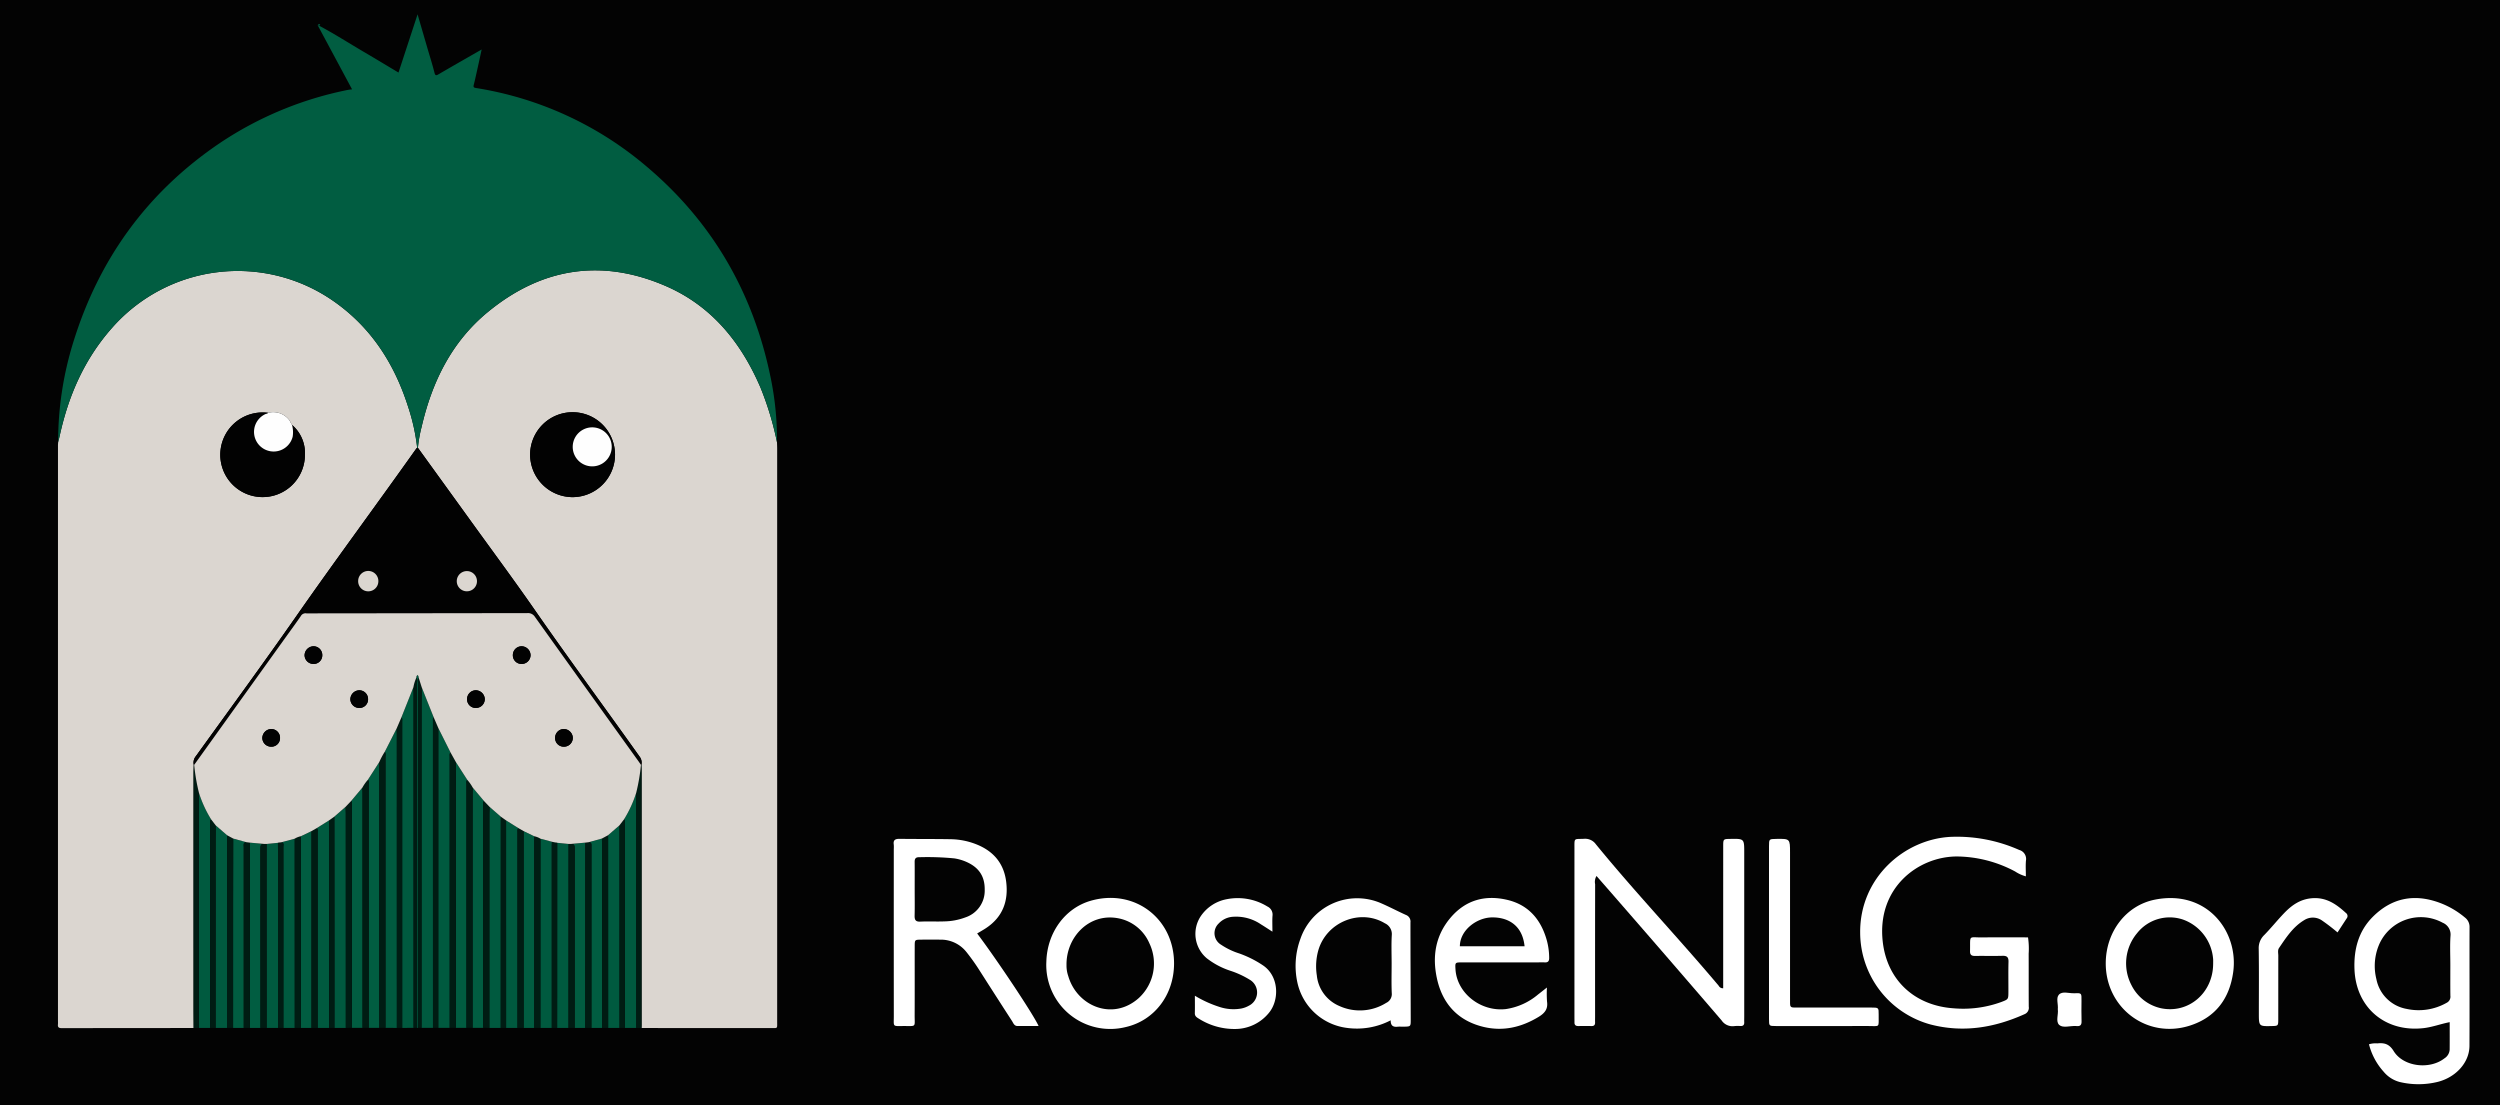 <svg id="Layer_1" data-name="Layer 1" xmlns="http://www.w3.org/2000/svg" viewBox="0 0 681 301"><defs><style>.cls-1{fill:#030303;}.cls-2{fill:#fff;}.cls-3{fill:#015e42;}.cls-4{fill:#dbd6d0;}.cls-5{fill:#015d41;}.cls-6{fill:#005a3f;}.cls-7{fill:#001c13;}.cls-8{fill:#020202;}.cls-9{fill:#fefefe;}</style></defs><rect class="cls-1" width="681" height="301"/><path class="cls-2" d="M469.397,269.2c0-3.855 0-7.601 0-11.346q0-13.665.004-27.33c.002-1.974.022-1.974,1.907-2.006,3.821-.065,3.821-.065,3.821,3.714q0,22.296-0,44.591c0,.559-.02,1.119 0,1.678.026.721-.331,1.006-1.017.991a10.201,10.201,0,0,0-1.677.017,3.565,3.565,0,0,1-3.468-1.548q-14.216-16.55-28.546-33.003c-1.814-2.093-3.641-4.173-5.532-6.339a3.09,3.09,0,0,0-.376,2.228q-.025,17.98-.012,35.961c0,.559-.021,1.119 0,1.678.026.687-.248,1.024-.968,1.011-1.199-.023-2.398-.014-3.597-.002-.669.007-1.059-.248-1.05-.966.006-.479-.008-.959-.008-1.438q-.001-23.015.001-46.03c.001-2.922-.168-2.446,2.596-2.57a3.588,3.588,0,0,1,3.246,1.491c10.772,13.187,22.515,25.535,33.474,38.562A1.227,1.227,0,0,0,469.397,269.2Z"/><path class="cls-2" d="M551.845,238.717a10.079,10.079,0,0,1-2.914-1.32,34.213,34.213,0,0,0-15.834-4.093c-10.571-.007-21.929,8.552-20.231,23.275,1.212,10.51,8.761,17.388,19.362,18.087a30.202,30.202,0,0,0,12.955-1.731c1.887-.72,1.897-.725,1.906-2.744.012-2.717-.048-5.435.025-8.149.034-1.24-.348-1.72-1.632-1.679-2.475.078-4.956-.005-7.433.035-.98.016-1.439-.25-1.412-1.34.114-4.594-.573-3.641,3.581-3.704,4.066-.062,8.134-.014,12.213-.014a20.782,20.782,0,0,1,.177,4.464c.023,4.794-.009,9.588.024,14.382a1.878,1.878,0,0,1-1.154,2.079c-8.258,3.704-16.742,5.118-25.659,2.789a26.016,26.016,0,0,1-19.108-24.944c-.148-14.996,12.04-25.531,24.691-26.152a41.819,41.819,0,0,1,18.642,3.573,2.542,2.542,0,0,1,1.827,2.9C551.747,235.766,551.845,237.122,551.845,238.717Z"/><path class="cls-2" d="M266.178,254.279c5.395,7.15,15.403,22.175,16.734,25.209-1.992,0-3.867.002-5.741-.001-.912-.001-1.137-.802-1.506-1.373q-4.362-6.739-8.678-13.509a56.409,56.409,0,0,0-3.737-5.278,8.871,8.871,0,0,0-7.109-3.367q-2.638-.034-5.277.001c-1.658.022-1.693.042-1.697,1.745-.016,6.234.017,12.469-.016,18.703-.019,3.513.571,3.064-2.988,3.081-3.109.014-2.687.291-2.69-2.663q-.019-22.779-.006-45.558a8.342,8.342,0,0,0-.008-1.198c-.198-1.351.511-1.586,1.672-1.57,4.636.064,9.275.017,13.911.101a19.667,19.667,0,0,1,6.786,1.34c4.718,1.832,7.625,5.169,8.256,10.252.655,5.271-.953,9.622-5.52,12.642C267.832,253.319,267.062,253.746,266.178,254.279Zm-17.018-12.089c0,2.391.042,4.783-.018,7.173-.029,1.164.221,1.756,1.571,1.687,2.147-.109,4.307.027,6.456-.061a17.145,17.145,0,0,0,5.843-1.106,7.665,7.665,0,0,0,5.222-7.532c.046-3.643-1.597-6.107-5.077-7.608a12.84,12.84,0,0,0-3.204-.919,76.183,76.183,0,0,0-9.552-.318c-.947-.022-1.258.381-1.248,1.273C249.178,237.249,249.161,239.72,249.16,242.19Z"/><path class="cls-2" d="M645.31,284.463a6.117,6.117,0,0,1,2.258-.245c1.895-.186,3.248.116,4.463,2.09,2.643,4.295,9.781,5.134,13.822,1.997a3.043,3.043,0,0,0,1.436-2.372c.024-2.457.008-4.914.008-7.499-2.547.511-4.779,1.37-7.171,1.636-10.372,1.157-18.357-5.549-18.766-16.034-.209-5.357,1.051-10.347,4.982-14.283,5.153-5.16,11.251-6.354,18.054-3.894a23.102,23.102,0,0,1,7.022,4.05,3.188,3.188,0,0,1,1.287,2.655c-.035,10.784.033,21.569-.024,32.354-.023,4.45-3.607,8.473-8.541,9.76a21.998,21.998,0,0,1-10.447.062,8.425,8.425,0,0,1-4.376-2.794A17.596,17.596,0,0,1,645.31,284.463Zm22.161-21.607c0-2.637-.132-5.283.045-7.908a3.464,3.464,0,0,0-2.123-3.59,12.392,12.392,0,0,0-17.426,6.19,14.826,14.826,0,0,0-.639,9.17,10.215,10.215,0,0,0,8.211,8.102,15.44,15.44,0,0,0,10.902-1.644,1.852,1.852,0,0,0,1.043-1.93c-.036-2.796-.013-5.594-.013-8.391Z"/><path class="cls-2" d="M421.385,268.997a30.365,30.365,0,0,0,.028,3.858c.299,2.055-.675,3.166-2.344,4.173-4.658,2.811-9.619,3.97-14.923,2.707-6.867-1.635-11.112-6.135-12.666-12.942-1.399-6.128-.531-11.929,3.708-16.88,4.109-4.8,9.432-6.186,15.38-4.791,5.929,1.39,9.325,5.541,10.855,11.299a18.604,18.604,0,0,1,.572,4.504c.014.94-.358,1.298-1.269,1.231-.556-.041-1.118-.005-1.677-.005q-10.427 0-20.854.006c-1.836.004-1.836.035-1.721,1.895.402,6.485,6.838,11.559,13.651,10.829a17.485,17.485,0,0,0,8.829-3.975C419.634,270.384,420.302,269.848,421.385,268.997Zm-6.091-11.239c-.639-6.192-5.068-7.938-8.962-7.855-4.079.087-8.645,3.462-8.664,7.855Z"/><path class="cls-2" d="M573.606,262.311c.053-8.493,5.526-15.709,13.445-17.259,14.149-2.769,22.789,8.691,21.274,19.73-.988,7.202-4.768,12.326-11.761,14.581C584.89,283.128,573.53,274.603,573.606,262.311Zm29.255.203c0-.399.018-.799-.003-1.198a12.42,12.42,0,0,0-8.184-10.818,11.334,11.334,0,0,0-12.521,3.685,12.8,12.8,0,0,0-1.561,14.135,11.84,11.84,0,0,0,8.018,6.318c7.511,1.599,14.242-4.143,14.251-12.122Z"/><path class="cls-2" d="M319.813,262.491c-.024,8.484-5.323,15.466-13.102,17.264a17.426,17.426,0,0,1-21.686-17.772c.205-7.914,5.068-14.597,12.09-16.615C308.979,241.958,319.849,250.158,319.813,262.491Zm-29.295.366a8.753,8.753,0,0,0,.474,3.02c2.367,8.204,12.116,12.32,19.199,6.001a12.762,12.762,0,0,0,2.898-14.929,11.579,11.579,0,0,0-8.673-6.844C296.553,248.726,290.414,255.369,290.518,262.856Z"/><path class="cls-2" d="M378.825,277.932a19.942,19.942,0,0,1-11.978,2.061A15.842,15.842,0,0,1,353.428,267.73a21.29,21.29,0,0,1,.813-12.013,16.347,16.347,0,0,1,20.774-10.142q.416.143.824.308c2.42,1.024,4.745,2.268,7.142,3.349a1.924,1.924,0,0,1,1.229,2.049c-.001,8.856.055,17.712.072,26.567.003,1.78-.04,1.783-1.9,1.82-.559.011-1.122-.044-1.675.011C379.593,279.792,378.803,279.505,378.825,277.932Zm.256-15.306c0-2.63-.111-5.266.041-7.888a3.215,3.215,0,0,0-1.879-3.232c-6.724-4.053-15.868-.366-18.122,7.322a15.989,15.989,0,0,0-.418,6.868,10.112,10.112,0,0,0,6.075,8.311,13.523,13.523,0,0,0,12.829-.827,2.624,2.624,0,0,0,1.508-2.666C379,267.889,379.081,265.256,379.081,262.626Z"/><path class="cls-2" d="M481.873,253.953q0-11.738.004-23.477c.002-1.928.025-1.928,1.952-1.958,3.776-.058,3.776-.058,3.776,3.754q0,19.644 0,39.287c0.0.639.018,1.278.007,1.916-.012.708.332.998,1.024.972.558-.021,1.118.004,1.677.004q9.706.001,19.412.004c2.001.003,2.044.02,2.023,1.876-.045,3.803.532,3.136-3.114,3.153-8.308.039-16.616.018-24.924.007-1.804-.002-1.83-.03-1.832-1.824Q481.862,265.811,481.873,253.953Z"/><path class="cls-2" d="M325.485,271.234a31.295,31.295,0,0,0,6.788,3.081,12.168,12.168,0,0,0,5.913.396,6.882,6.882,0,0,0,2.006-.758,4.013,4.013,0,0,0,.237-7.075,24.412,24.412,0,0,0-5.201-2.416,21.161,21.161,0,0,1-6.533-3.452,8.687,8.687,0,0,1-1.578-11.486,10.97,10.97,0,0,1,7.071-4.586,15.421,15.421,0,0,1,11.067,2.003,2.428,2.428,0,0,1,1.376,2.516c-.095,1.314-.022,2.641-.022,4.332-1.265-.809-2.172-1.412-3.101-1.978a11.958,11.958,0,0,0-7.477-2.09,5.815,5.815,0,0,0-4.047,1.823,3.646,3.646,0,0,0,.632,5.795,19.322,19.322,0,0,0,4.951,2.379,28.899,28.899,0,0,1,6.405,3.205c4.537,3,4.518,9.555,1.703,12.955a11.856,11.856,0,0,1-9.194,4.417,18.101,18.101,0,0,1-9.994-2.859c-.568-.339-1.037-.677-1.014-1.458C325.515,274.496,325.485,273.012,325.485,271.234Z"/><path class="cls-2" d="M636.743,253.993a53.385,53.385,0,0,0-4.316-3.312,4.358,4.358,0,0,0-4.763-.034c-3.047,1.823-4.918,4.737-6.85,7.576-.424.623-.202,1.406-.203,2.114-.013,5.754-0,11.508-.011,17.262-.004,1.857-.025,1.857-1.777,1.897-3.511.08-3.511.08-3.511-3.525,0-5.834.057-11.669-.038-17.502a4.902,4.902,0,0,1,1.535-3.797c1.839-1.888,3.494-3.953,5.315-5.859,2.069-2.164,4.346-3.84,7.572-4.127,3.946-.351,6.697,1.595,9.344,4.017a1.017,1.017,0,0,1,.236,1.419q-.02.028-.042.054C638.408,251.432,637.593,252.691,636.743,253.993Z"/><path class="cls-2" d="M560.548,274.921c.156-1.373-.551-3.055.297-3.974.953-1.032,2.704-.336,4.103-.386,2.178-.078,2.052-.068,2.05,2.107-.002,1.835-.054,3.672.018,5.504.043,1.086-.403,1.443-1.402,1.321-.079-.01-.16.003-.239-.001-1.502-.078-3.385.602-4.409-.271C559.887,278.3,560.759,276.365,560.548,274.921Z"/><path class="cls-3" d="M86.962,7.001c-.21-.054-.4-.18-.225-.386.159-.187.353-.019.499.12C87.148,6.826,87.056,6.915,86.962,7.001Z"/><path class="cls-4" d="M211.657,120.502c.015.638.044,1.275.044,1.913q.003,77.954-0,155.907c-0,1.928.209,1.728-1.728,1.728q-17.616-.002-35.232-.017c.009-.279.026-.559.026-.838q.002-34.646-.001-69.292c-0-.519-.035-1.038-.054-1.557a2.684,2.684,0,0,0-.337-2.031c-9.541-13.437-19.339-26.69-28.746-40.224-5.557-7.996-11.358-15.823-17.057-23.72q-7.357-10.195-14.73-20.378a35.499,35.499,0,0,1,.991-5.646c2.826-12.251,8.154-23.18,17.985-31.295,14.624-12.071,30.961-14.724,48.467-7.165,12.516,5.404,20.558,15.326,25.859,27.651A84.048,84.048,0,0,1,211.657,120.502Zm-55.685,14.918A11.566,11.566,0,1,0,144.405,123.793,11.658,11.658,0,0,0,155.971,135.42Z"/><path class="cls-4" d="M52.752,280.032q-17.976.009-35.951.033c-.783.002-1.111-.239-1.015-1.025a6.978,6.978,0,0,0,.005-.838q-.001-78.435.001-156.869c0-.278.029-.556.044-.834.148-.616.308-1.229.442-1.847,2.381-10.943,6.757-20.89,14.268-29.366a45.568,45.568,0,0,1,60.375-7.213c10.227,7.153,16.565,17.096,20.286,28.84a54.492,54.492,0,0,1,2.43,11.072,1.693,1.693,0,0,0-.257.239c-10.809,15.239-21.939,30.247-32.634,45.569-8.975,12.859-18.249,25.509-27.421,38.23a2.751,2.751,0,0,0-.542,2.324c-.019.719-.054,1.437-.054,2.156q-.004,31.948-.001,63.897C52.727,276.277,52.744,278.155,52.752,280.032ZM73.014,112.448a11.525,11.525,0,1,0,10.047,11.558,10.115,10.115,0,0,0-3.516-8.269c-.351-.469-.497-1.043-.901-1.504A5.539,5.539,0,0,0,73.014,112.448Z"/><path class="cls-5" d="M113.637,121.984a54.515,54.515,0,0,0-2.431-11.071c-3.721-11.744-10.059-21.687-20.286-28.84a45.568,45.568,0,0,0-60.375,7.213c-7.511,8.475-11.887,18.423-14.268,29.366-.135.619-.294,1.232-.442,1.847a91.556,91.556,0,0,1,4.043-27.003C26.86,70.655,40.071,52.355,59.917,38.948A96.672,96.672,0,0,1,94.838,24.474c.305-.063.62-.081,1.065-.137-3.12-5.815-6.196-11.549-9.272-17.282a.732.732,0,0,0,.142-.139c4.255,2.255,8.307,4.857,12.457,7.291,3.085,1.81,6.144,3.663,9.317,5.558,1.72-5.247,3.41-10.401,5.201-15.862.973,3.345,1.859,6.395,2.747,9.445.621,2.132,1.302,4.249,1.84,6.401.225.898.475.866,1.167.462,3.811-2.224,7.647-4.407,11.708-6.738-.488,2.226-.921,4.224-1.364,6.219-.251,1.129-.497,2.259-.784,3.379-.147.573-.104.787.604.903A94.547,94.547,0,0,1,176.008,45.25c18.067,15.2,29.214,34.558,33.923,57.642a83.455,83.455,0,0,1,1.725,17.609,84.048,84.048,0,0,0-4.512-14.964c-5.301-12.325-13.343-22.246-25.859-27.651-17.506-7.559-33.842-4.906-48.467,7.165-9.831,8.115-15.159,19.044-17.985,31.295a35.471,35.471,0,0,0-.991,5.647A.373.373,0,0,1,113.637,121.984Z"/><path class="cls-6" d="M117.941,279.996l-3.123-.005q.005-43.883.012-87.766c0-1.678.024-3.356.036-5.033q1.634,4.099,3.268,8.197c-.295.296-.2.673-.2,1.022Q117.934,238.204,117.941,279.996Z"/><path class="cls-6" d="M112.669,279.996q-1.556.003-3.112.006.002-41.735,0-83.47c-0-.386.121-.806-.197-1.142q1.63-4.1,3.26-8.201c.015.518.042,1.036.042,1.554Q112.668,234.369,112.669,279.996Z"/><path class="cls-6" d="M122.503,279.993q-1.56.002-3.119.004.002-40.847.004-81.695,1.671,3.338,3.343,6.677c-.366.314-.231.741-.231,1.123Q122.495,243.048,122.503,279.993Z"/><path class="cls-6" d="M108.103,280.002q-1.555-.002-3.11-.005.003-37.043.002-74.085a1.881,1.881,0,0,0-.159-1.165q1.606-3.153,3.213-6.307c.016.558.047,1.116.047,1.674Q108.102,240.058,108.103,280.002Z"/><path class="cls-5" d="M127.068,279.988q-1.455-.003-2.91-.005.003-30.977.007-61.954c.001-3.475.015-6.949.023-10.424q1.548,2.408,3.095,4.817c-.346.324-.216.748-.216,1.131Q127.061,246.77,127.068,279.988Z"/><path class="cls-5" d="M103.332,279.985q-1.451.003-2.901.005.001-33.099-.007-66.198c-0-.458.174-.964-.212-1.371q1.548-2.409,3.096-4.818c.008.439.022.878.022,1.317Q103.332,244.453,103.332,279.985Z"/><path class="cls-6" d="M173.335,280.014q-1.555.001-3.111.001.003-27.849.002-55.698c-0-.381.139-.811-.244-1.115a31.777,31.777,0,0,0,3.317-7.222c.01.398.028.796.028,1.195Q173.333,248.594,173.335,280.014Z"/><path class="cls-6" d="M57.269,280.015q-1.556-.001-3.111-.001.003-31.0.008-61.999c0-.677.019-1.355.03-2.032a31.682,31.682,0,0,0,3.318,7.22c-.385.303-.246.734-.246,1.114Q57.262,252.166,57.269,280.015Z"/><path class="cls-5" d="M131.635,279.982l-2.913.006q.004-31.949.01-63.899c0-.519.023-1.038.035-1.557l3.072,3.657c-.333.331-.205.754-.205,1.138Q131.628,249.655,131.635,279.982Z"/><path class="cls-5" d="M98.766,279.991q-1.453-.005-2.905-.01.002-30.327-0-60.653c-0-.385.128-.807-.204-1.138l3.071-3.656c.012.519.035,1.038.035,1.557Q98.766,248.041,98.766,279.991Z"/><path class="cls-6" d="M136.403,280.015l-3.11-.001q.003-29.221.008-58.441c0-.598.031-1.196.047-1.794l3.07,2.678Q136.411,251.236,136.403,280.015Z"/><path class="cls-6" d="M94.201,280.015q-1.555 0-3.11.001.003-6.282.006-12.565-.008-22.497-.02-44.994l3.07-2.677c.016.598.047,1.196.047,1.794Q94.199,250.794,94.201,280.015Z"/><path class="cls-6" d="M140.97,280.012q-1.556.003-3.113.005-.002-28.272-.004-56.544l3.37,2.111c-.404.346-.25.817-.25,1.236Q140.963,253.416,140.97,280.012Z"/><path class="cls-6" d="M89.636,280.017l-3.114-.006q.003-26.596-.001-53.192c-0-.419.155-.89-.251-1.236q1.685-1.056,3.37-2.112Z"/><path class="cls-6" d="M168.772,280.016q-1.557-.002-3.114-.004-.005-26.251-.01-52.502,1.541-1.336,3.082-2.672c.012.598.034,1.196.034,1.794Q168.77,253.324,168.772,280.016Z"/><path class="cls-6" d="M61.835,280.012l-3.114.004q.003-25.735.009-51.47c0-1.236.023-2.473.035-3.709q1.54,1.337,3.081,2.674Q61.84,253.762,61.835,280.012Z"/><path class="cls-6" d="M80.296,280.013l-3.111.003q.003-15.201.007-30.402.002-9.456-.011-18.912c-.001-.458.284-1.092-.493-1.278q1.797-.483,3.595-.966Z"/><path class="cls-6" d="M150.309,280.016q-1.556-.002-3.113-.003.008-25.777.015-51.553,1.568.417,3.136.834c-.015.318-.043.637-.043.955Q150.304,255.133,150.309,280.016Z"/><path class="cls-6" d="M154.873,280.014l-3.113.002q.003-2.636.007-5.271.01-22.581.018-45.163,1.551.156,3.102.313Z"/><path class="cls-6" d="M75.734,280.015l-3.113-.002q-.007-25.06-.013-50.119l3.101-.312c.006.599.018,1.198.018,1.797Q75.731,255.697,75.734,280.015Z"/><path class="cls-5" d="M145.537,280.009l-2.908.001q.001-26.809.002-53.618,1.454.703,2.907,1.407Q145.538,253.903,145.537,280.009Z"/><path class="cls-5" d="M84.864,280.01q-1.454-.001-2.908-.001-.001-26.105-.002-52.21,1.454-.704,2.908-1.408Q84.863,253.2,84.864,280.01Z"/><path class="cls-5" d="M164.005,280.007q-1.456.001-2.913.002.003-24.646.006-49.292c0-.199-.018-.4.001-.598.054-.559-.306-.663-.739-.699q1.804-.501,3.609-1.002c.01.558.03,1.117.03,1.675Q164.004,255.05,164.005,280.007Z"/><path class="cls-5" d="M66.401,280.009l-2.912-.002q.002-16.997.006-33.993.004-8.797.029-17.594,1.803.5,3.606,1c-.982.017-.728.755-.728,1.3Q66.393,255.365,66.401,280.009Z"/><path class="cls-5" d="M70.962,280.008q-1.454.002-2.908.003-.007-25.239-.014-50.479,1.957.176,3.913.353c-.973-.051-1.008.553-1.007,1.31Q70.971,255.601,70.962,280.008Z"/><path class="cls-5" d="M159.438,280.011q-1.454-.001-2.907-.003.003-24.407.016-48.815c.001-.759-.037-1.359-1.009-1.309l3.916-.353Q159.447,254.771,159.438,280.011Z"/><path class="cls-7" d="M103.332,279.985q-.001-35.532-.002-71.064c0-.439-.015-.878-.022-1.317a21.69,21.69,0,0,1,1.53-2.857,1.883,1.883,0,0,1,.159,1.165q.003,37.043-.002,74.085Q104.163,279.991,103.332,279.985Z"/><path class="cls-7" d="M124.188,207.604c-.008,3.475-.023,6.949-.023,10.424q-.006,30.977-.007,61.954-.827.006-1.655.011-.005-36.946-.004-73.891c0-.382-.135-.809.232-1.123Q123.46,206.292,124.188,207.604Z"/><path class="cls-7" d="M119.389,198.303q-.002,40.847-.004,81.695-.721-.001-1.443-.001-.005-41.792-.007-83.585c0-.349-.095-.726.2-1.022Q118.762,196.846,119.389,198.303Z"/><path class="cls-7" d="M108.103,280.002q-.002-39.944-.007-79.888c-0-.558-.03-1.116-.047-1.674q.655-1.525,1.311-3.051c.318.337.197.757.197,1.142q.005,41.735,0,83.47Q108.831,280.001,108.103,280.002Z"/><path class="cls-7" d="M98.766,279.991q-.001-31.95-.004-63.901c-0-.519-.023-1.038-.035-1.557a11.562,11.562,0,0,1,1.484-2.112c.386.407.212.912.212,1.371q.013,33.099.007,66.198Z"/><path class="cls-7" d="M128.766,214.533c-.012.519-.035,1.038-.035,1.557q-.007,31.949-.01,63.899l-1.654-.001q-.003-33.218-0-66.436c0-.383-.131-.807.216-1.131A11.643,11.643,0,0,1,128.766,214.533Z"/><path class="cls-7" d="M94.201,280.015q-.003-29.221-.008-58.441c-0-.598-.031-1.196-.047-1.794l1.51-1.59c.333.331.204.754.204,1.138q.006,30.327 0,60.653Q95.031,279.998,94.201,280.015Z"/><path class="cls-7" d="M133.349,219.779c-.016.598-.047,1.196-.047,1.794q-.007,29.221-.008,58.441l-1.659-.033q-.003-30.327-.001-60.654c0-.385-.128-.807.205-1.138Z"/><path class="cls-7" d="M54.196,215.982c-.01.677-.03,1.355-.03,2.032q-.006,31-.008,61.999l-1.406.018c-.009-1.878-.025-3.755-.025-5.633q-.003-31.948.001-63.897c0-.719.035-1.437.054-2.156l.113-0A52.024,52.024,0,0,0,54.196,215.982Z"/><path class="cls-7" d="M173.335,280.014q-.003-31.42-.008-62.84c-0-.398-.018-.796-.028-1.195a51.869,51.869,0,0,0,1.299-7.634l.114.001c.019.519.054,1.038.054,1.557q.004,34.646.001,69.292c0,.279-.017.559-.026.838Q174.038,280.023,173.335,280.014Z"/><path class="cls-7" d="M84.864,280.01q-.001-26.81-.002-53.619l1.409-.806c.406.345.25.817.25,1.236q.009,26.596.001,53.192Z"/><path class="cls-7" d="M142.632,226.391q-.001,26.809-.002,53.618l-1.659.002q-.002-26.595.002-53.191c0-.419-.154-.89.251-1.236Z"/><path class="cls-7" d="M112.669,279.996q-.003-45.627-.007-91.254c-0-.518-.027-1.036-.042-1.554a10.496,10.496,0,0,1,.806-2.599c.379.456.201.999.202,1.499q.018,46.953.016,93.906Z"/><path class="cls-7" d="M114.866,187.192c-.013,1.678-.036,3.356-.036,5.033q-.008,43.883-.012,87.766-.482-0-.963-0.0.001-46.937.01-93.875c0-.503-.166-1.043.185-1.509Q114.458,185.9,114.866,187.192Z"/><path class="cls-7" d="M164.005,280.007q-.002-24.958-.006-49.915c-0-.558-.019-1.117-.03-1.675q.839-.454,1.679-.908.005,26.251.011,52.502Q164.832,280.01,164.005,280.007Z"/><path class="cls-7" d="M63.524,228.42q-.015,8.797-.029,17.594-.009,16.997-.006,33.993-.827.002-1.654.005.005-26.251.01-52.501Z"/><path class="cls-7" d="M145.537,280.009q.001-26.105.001-52.211a4.957,4.957,0,0,1,1.673.662q-.008,25.776-.015,51.553Z"/><path class="cls-7" d="M81.954,227.799q.001,26.105.003,52.21-.83.002-1.66.005-.007-25.777-.013-51.554A4.943,4.943,0,0,1,81.954,227.799Z"/><path class="cls-7" d="M68.04,229.532q.007,25.239.015,50.479-.827-.001-1.654-.002-.003-24.645.001-49.289c0-.544-.254-1.283.728-1.3Z"/><path class="cls-7" d="M159.438,280.011q.008-25.24.016-50.479l.906-.112c.432.036.793.141.739.699-.019.197-.001.398-.001.598q-.003,24.646-.006,49.292Z"/><path class="cls-7" d="M155.539,229.884c.972-.051,1.009.55,1.009,1.309q-.025,24.407-.016,48.815l-1.659.006q.007-25.06.015-50.119Z"/><path class="cls-7" d="M70.962,280.008q-.002-24.407-.016-48.814c-.001-.757.034-1.361,1.008-1.31l.654.01q.007,25.06.013,50.119Q71.792,280.011,70.962,280.008Z"/><path class="cls-7" d="M137.853,223.473q.002,28.272.004,56.544l-1.454-.002q.008-28.779.016-57.558Z"/><path class="cls-7" d="M89.636,280.017q.002-28.272.004-56.545l1.435-1.016q.01,22.497.02,44.994.002,6.282-.006,12.565Q90.363,280.016,89.636,280.017Z"/><path class="cls-7" d="M168.772,280.016q-.004-26.692-.008-53.384c-0-.598-.022-1.196-.034-1.794l1.252-1.637c.383.305.244.735.244,1.115q.006,27.849-.002,55.698Q169.498,280.016,168.772,280.016Z"/><path class="cls-7" d="M58.765,224.837c-.012,1.236-.034,2.473-.035,3.709q-.007,25.735-.009,51.47l-1.452-.001q-.003-27.85-.001-55.699c0-.38-.139-.811.246-1.114Q58.14,224.02,58.765,224.837Z"/><path class="cls-7" d="M75.734,280.015q-.003-24.318-.007-48.636c-0-.599-.012-1.198-.018-1.796l.056-.038.068.003a.26.26,0,0,0,.368-.051l.488-.073c.776.186.491.821.492,1.278q.025,9.456.011,18.912-.003,15.201-.007,30.402Z"/><path class="cls-7" d="M151.785,229.581q-.009,22.581-.018,45.163-.001,2.635-.007,5.271l-1.451.001q-.004-24.883-.005-49.767c0-.318.028-.637.043-.955l.949.204a.258.258,0,0,0,.366.05l.067-.004Z"/><path class="cls-6" d="M114.05,184.607c-.351.466-.185,1.006-.185,1.509q-.014,46.937-.01,93.875l-.106.032-.106-.029q-.003-46.953-.015-93.906c-0-.5.178-1.043-.202-1.498-.08-.313.161-.505.281-.743A.987.987,0,0,1,114.05,184.607Z"/><path class="cls-5" d="M86.631,7.055c-.077-.1-.134-.203.002-.293a1.246,1.246,0,0,1,.14.154A.732.732,0,0,1,86.631,7.055Z"/><path class="cls-8" d="M174.712,208.346l-.114-0c-.249-.361-.493-.726-.749-1.082q-14.073-19.601-28.128-39.215a2.21,2.21,0,0,0-2.06-1.039q-30.025.065-60.05.075a.756.756,0,0,1-.12-.001,1.47,1.47,0,0,0-1.572.775c-1.497,2.168-3.061,4.289-4.596,6.43q-12.214,17.028-24.427,34.058l-.113 0a2.751,2.751,0,0,1,.542-2.324c9.172-12.721,18.446-25.371,27.421-38.23,10.695-15.323,21.825-30.331,32.634-45.569a1.693,1.693,0,0,1,.257-.239.377.377,0,0,0,.206.009q7.365,10.188,14.73,20.377c5.699,7.898,11.5,15.724,17.057,23.72,9.407,13.535,19.205,26.787,28.746,40.224A2.684,2.684,0,0,1,174.712,208.346Zm-71.644-50.061a2.752,2.752,0,0,0-5.503-.079,2.753,2.753,0,1,0,5.503.079Zm26.863.036a2.754,2.754,0,0,0-5.504-.151,2.754,2.754,0,1,0,5.504.151Z"/><path class="cls-8" d="M155.971,135.42a11.566,11.566,0,1,1,11.562-11.634A11.651,11.651,0,0,1,155.971,135.42Zm10.663-13.644a5.312,5.312,0,1,0-5.368,5.283A5.288,5.288,0,0,0,166.634,121.776Z"/><path class="cls-8" d="M79.546,115.737a10.115,10.115,0,0,1,3.516,8.269A11.531,11.531,0,1,1,73.014,112.448c-.149.298-.482.236-.722.352a5.341,5.341,0,1,0,7.423,6.191A7.453,7.453,0,0,0,79.546,115.737Z"/><path class="cls-9" d="M79.546,115.737a7.453,7.453,0,0,1,.17,3.254,5.345,5.345,0,1,1-7.423-6.191c.24-.116.573-.054.722-.352a5.539,5.539,0,0,1,5.631,1.785C79.049,114.694,79.194,115.268,79.546,115.737Z"/><path class="cls-4" d="M52.896,208.346q12.213-17.029,24.427-34.058c1.536-2.141,3.1-4.262,4.596-6.43a1.47,1.47,0,0,1,1.572-.775.756.756,0,0,0,.12.001q30.025-.028,60.05-.075a2.21,2.21,0,0,1,2.06,1.039q14.032,19.63,28.128,39.215c.256.356.5.721.749,1.082a51.869,51.869,0,0,1-1.299,7.634,31.778,31.778,0,0,1-3.317,7.222L168.73,224.838q-1.541,1.336-3.082,2.672-.84.454-1.679.908-1.804.501-3.609,1.002l-.906.112q-1.958.176-3.916.353l-.652.01q-1.551-.156-3.102-.313l-.056-.037-.068.004q-.183-.025-.366-.05l-.949-.204q-1.568-.417-3.136-.834a4.957,4.957,0,0,0-1.673-.662q-1.453-.703-2.907-1.407l-1.408-.807q-1.685-1.056-3.37-2.111-.717-.508-1.434-1.016-1.535-1.339-3.07-2.678l-1.51-1.589-3.072-3.657a11.643,11.643,0,0,0-1.483-2.112q-1.548-2.408-3.095-4.817-.728-1.312-1.457-2.625-1.671-3.339-3.343-6.677-.627-1.456-1.254-2.913-1.634-4.099-3.268-8.198-.408-1.292-.816-2.585a.987.987,0,0,0-.343-.761c-.12.238-.361.43-.281.743a10.491,10.491,0,0,0-.806,2.599q-1.63,4.101-3.26,8.201-.655,1.525-1.311,3.05-1.606,3.154-3.213,6.307a21.686,21.686,0,0,0-1.53,2.857q-1.548,2.409-3.096,4.818a11.56,11.56,0,0,0-1.484,2.112q-1.536,1.828-3.071,3.656l-1.51,1.59-3.07,2.677-1.435,1.016q-1.685,1.056-3.37,2.112l-1.409.806q-1.454.704-2.908,1.408a4.943,4.943,0,0,0-1.671.66q-1.798.483-3.595.966l-.487.073-.368.051-.068-.003-.056.038q-1.55.156-3.101.312l-.654-.01q-1.957-.176-3.913-.353l-.911-.112q-1.803-.5-3.606-1-.84-.455-1.679-.909-1.54-1.337-3.081-2.674-.625-.817-1.25-1.635A31.682,31.682,0,0,1,54.196,215.982,52.024,52.024,0,0,1,52.896,208.346ZM153.645,203.397a2.404,2.404,0,0,0,2.388-2.457,2.49,2.49,0,0,0-2.522-2.355,2.409,2.409,0,0,0-2.3,2.428A2.346,2.346,0,0,0,153.645,203.397Zm-77.364-2.349a2.403,2.403,0,0,0-2.381-2.464,2.501,2.501,0,0,0-2.443,2.441,2.408,2.408,0,0,0,2.357,2.373A2.345,2.345,0,0,0,76.281,201.048Zm11.511-22.546a2.403,2.403,0,0,0-2.386-2.46,2.504,2.504,0,0,0-2.439,2.445,2.412,2.412,0,0,0,2.362,2.369A2.346,2.346,0,0,0,87.792,178.502Zm41.842,14.343a2.409,2.409,0,0,0,2.42-2.426,2.492,2.492,0,0,0-2.493-2.389,2.412,2.412,0,0,0-2.33,2.4A2.349,2.349,0,0,0,129.634,192.846Zm-29.373-2.418a2.396,2.396,0,0,0-2.45-2.391,2.481,2.481,0,0,0-2.372,2.386,2.411,2.411,0,0,0,2.424,2.424A2.344,2.344,0,0,0,100.261,190.428Zm39.44-12.003a2.348,2.348,0,0,0,2.386,2.433,2.411,2.411,0,0,0,2.438-2.411,2.483,2.483,0,0,0-2.358-2.399A2.4,2.4,0,0,0,139.701,178.425Z"/><path class="cls-6" d="M75.833,229.548l.368-.051A.26.26,0,0,1,75.833,229.548Z"/><path class="cls-6" d="M151.295,229.498q.183.025.366.05A.258.258,0,0,1,151.295,229.498Z"/><path class="cls-4" d="M103.067,158.284a2.753,2.753,0,1,1-5.503-.079,2.752,2.752,0,0,1,5.503.079Z"/><path class="cls-4" d="M129.931,158.321a2.754,2.754,0,1,1-5.504-.151,2.754,2.754,0,0,1,5.504.151Z"/><path class="cls-9" d="M166.634,121.776a5.312,5.312,0,1,1-10.624-.102,5.312,5.312,0,1,1,10.624.102Z"/><path class="cls-8" d="M153.645,203.397a2.346,2.346,0,0,1-2.434-2.384,2.409,2.409,0,0,1,2.3-2.428,2.49,2.49,0,0,1,2.522,2.355A2.404,2.404,0,0,1,153.645,203.397Z"/><path class="cls-8" d="M76.281,201.048a2.345,2.345,0,0,1-2.467,2.349,2.408,2.408,0,0,1-2.357-2.373,2.501,2.501,0,0,1,2.443-2.441A2.403,2.403,0,0,1,76.281,201.048Z"/><path class="cls-8" d="M87.792,178.502a2.346,2.346,0,0,1-2.463,2.354,2.412,2.412,0,0,1-2.362-2.369,2.504,2.504,0,0,1,2.439-2.445A2.403,2.403,0,0,1,87.792,178.502Z"/><path class="cls-8" d="M129.634,192.846a2.349,2.349,0,0,1-2.403-2.415,2.412,2.412,0,0,1,2.33-2.4,2.492,2.492,0,0,1,2.493,2.389A2.409,2.409,0,0,1,129.634,192.846Z"/><path class="cls-8" d="M100.261,190.428a2.344,2.344,0,0,1-2.398,2.419,2.411,2.411,0,0,1-2.424-2.424,2.481,2.481,0,0,1,2.372-2.386A2.396,2.396,0,0,1,100.261,190.428Z"/><path class="cls-8" d="M139.701,178.425a2.4,2.4,0,0,1,2.465-2.377,2.483,2.483,0,0,1,2.358,2.399,2.411,2.411,0,0,1-2.438,2.411A2.348,2.348,0,0,1,139.701,178.425Z"/></svg>